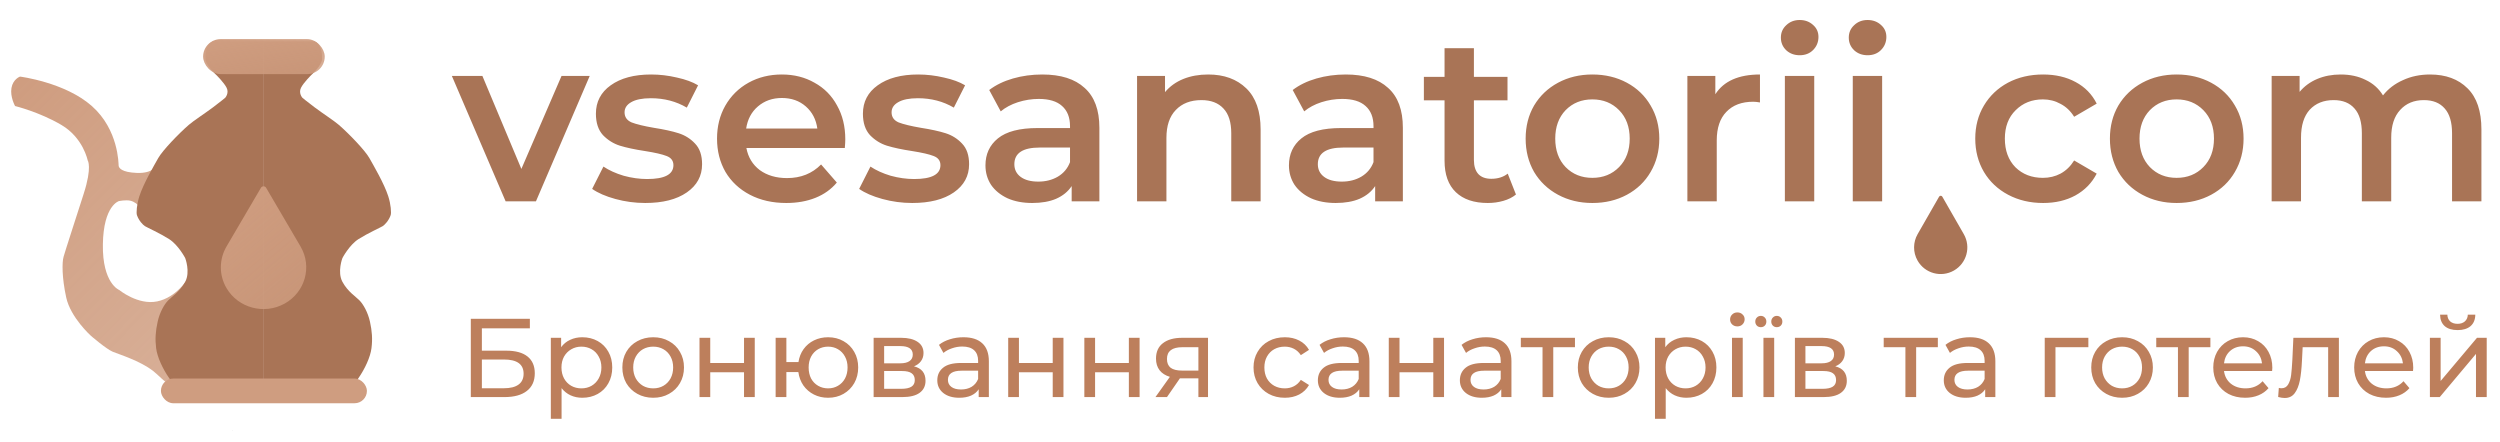 <svg width="447" height="79" viewBox="0 0 447 79" fill="none" xmlns="http://www.w3.org/2000/svg">
<path d="M84.18 57H94.74V58.7H86.16V62.7H90.52C92.187 62.7 93.453 63.047 94.32 63.74C95.187 64.433 95.62 65.433 95.62 66.74C95.62 68.113 95.147 69.167 94.2 69.9C93.267 70.633 91.927 71 90.18 71H84.18V57ZM90.1 69.42C91.247 69.42 92.12 69.2 92.72 68.76C93.32 68.32 93.62 67.673 93.62 66.82C93.62 65.127 92.447 64.28 90.1 64.28H86.16V69.42H90.1ZM104.109 60.3C105.136 60.3 106.056 60.527 106.869 60.98C107.682 61.433 108.316 62.067 108.769 62.88C109.236 63.693 109.469 64.633 109.469 65.7C109.469 66.767 109.236 67.713 108.769 68.54C108.316 69.353 107.682 69.987 106.869 70.44C106.056 70.893 105.136 71.12 104.109 71.12C103.349 71.12 102.649 70.973 102.009 70.68C101.382 70.387 100.849 69.96 100.409 69.4V74.88H98.489V60.4H100.329V62.08C100.756 61.493 101.296 61.053 101.949 60.76C102.602 60.453 103.322 60.3 104.109 60.3ZM103.949 69.44C104.629 69.44 105.236 69.287 105.769 68.98C106.316 68.66 106.742 68.22 107.049 67.66C107.369 67.087 107.529 66.433 107.529 65.7C107.529 64.967 107.369 64.32 107.049 63.76C106.742 63.187 106.316 62.747 105.769 62.44C105.236 62.133 104.629 61.98 103.949 61.98C103.282 61.98 102.676 62.14 102.129 62.46C101.596 62.767 101.169 63.2 100.849 63.76C100.542 64.32 100.389 64.967 100.389 65.7C100.389 66.433 100.542 67.087 100.849 67.66C101.156 68.22 101.582 68.66 102.129 68.98C102.676 69.287 103.282 69.44 103.949 69.44ZM116.798 71.12C115.745 71.12 114.798 70.887 113.958 70.42C113.118 69.953 112.458 69.313 111.978 68.5C111.512 67.673 111.278 66.74 111.278 65.7C111.278 64.66 111.512 63.733 111.978 62.92C112.458 62.093 113.118 61.453 113.958 61C114.798 60.533 115.745 60.3 116.798 60.3C117.852 60.3 118.792 60.533 119.618 61C120.458 61.453 121.112 62.093 121.578 62.92C122.058 63.733 122.298 64.66 122.298 65.7C122.298 66.74 122.058 67.673 121.578 68.5C121.112 69.313 120.458 69.953 119.618 70.42C118.792 70.887 117.852 71.12 116.798 71.12ZM116.798 69.44C117.478 69.44 118.085 69.287 118.618 68.98C119.165 68.66 119.592 68.22 119.898 67.66C120.205 67.087 120.358 66.433 120.358 65.7C120.358 64.967 120.205 64.32 119.898 63.76C119.592 63.187 119.165 62.747 118.618 62.44C118.085 62.133 117.478 61.98 116.798 61.98C116.118 61.98 115.505 62.133 114.958 62.44C114.425 62.747 113.998 63.187 113.678 63.76C113.372 64.32 113.218 64.967 113.218 65.7C113.218 66.433 113.372 67.087 113.678 67.66C113.998 68.22 114.425 68.66 114.958 68.98C115.505 69.287 116.118 69.44 116.798 69.44ZM125.071 60.4H126.991V64.9H133.031V60.4H134.951V71H133.031V66.56H126.991V71H125.071V60.4ZM148.064 60.3C149.091 60.3 150.011 60.533 150.824 61C151.638 61.453 152.278 62.093 152.744 62.92C153.211 63.733 153.444 64.66 153.444 65.7C153.444 66.74 153.211 67.673 152.744 68.5C152.278 69.313 151.638 69.953 150.824 70.42C150.011 70.887 149.091 71.12 148.064 71.12C147.131 71.12 146.284 70.927 145.524 70.54C144.764 70.153 144.138 69.613 143.644 68.92C143.164 68.213 142.864 67.413 142.744 66.52H140.604V71H138.684V60.4H140.604V64.74H142.764C142.898 63.86 143.204 63.087 143.684 62.42C144.178 61.74 144.798 61.22 145.544 60.86C146.304 60.487 147.144 60.3 148.064 60.3ZM148.064 69.44C148.718 69.44 149.304 69.287 149.824 68.98C150.358 68.673 150.778 68.24 151.084 67.68C151.391 67.107 151.544 66.447 151.544 65.7C151.544 64.967 151.391 64.32 151.084 63.76C150.778 63.187 150.358 62.747 149.824 62.44C149.304 62.133 148.718 61.98 148.064 61.98C147.411 61.98 146.818 62.133 146.284 62.44C145.751 62.747 145.331 63.187 145.024 63.76C144.731 64.32 144.584 64.967 144.584 65.7C144.584 66.447 144.731 67.107 145.024 67.68C145.331 68.24 145.751 68.673 146.284 68.98C146.818 69.287 147.411 69.44 148.064 69.44ZM163.424 65.5C164.797 65.847 165.484 66.707 165.484 68.08C165.484 69.013 165.13 69.733 164.424 70.24C163.73 70.747 162.69 71 161.304 71H156.204V60.4H161.124C162.377 60.4 163.357 60.64 164.064 61.12C164.77 61.587 165.124 62.253 165.124 63.12C165.124 63.68 164.97 64.167 164.664 64.58C164.37 64.98 163.957 65.287 163.424 65.5ZM158.084 64.96H160.964C161.697 64.96 162.25 64.827 162.624 64.56C163.01 64.293 163.204 63.907 163.204 63.4C163.204 62.387 162.457 61.88 160.964 61.88H158.084V64.96ZM161.164 69.52C161.964 69.52 162.564 69.393 162.964 69.14C163.364 68.887 163.564 68.493 163.564 67.96C163.564 67.413 163.377 67.007 163.004 66.74C162.644 66.473 162.07 66.34 161.284 66.34H158.084V69.52H161.164ZM172.269 60.3C173.736 60.3 174.856 60.66 175.629 61.38C176.416 62.1 176.809 63.173 176.809 64.6V71H174.989V69.6C174.669 70.093 174.209 70.473 173.609 70.74C173.022 70.993 172.322 71.12 171.509 71.12C170.322 71.12 169.369 70.833 168.649 70.26C167.942 69.687 167.589 68.933 167.589 68C167.589 67.067 167.929 66.32 168.609 65.76C169.289 65.187 170.369 64.9 171.849 64.9H174.889V64.52C174.889 63.693 174.649 63.06 174.169 62.62C173.689 62.18 172.982 61.96 172.049 61.96C171.422 61.96 170.809 62.067 170.209 62.28C169.609 62.48 169.102 62.753 168.689 63.1L167.889 61.66C168.436 61.22 169.089 60.887 169.849 60.66C170.609 60.42 171.416 60.3 172.269 60.3ZM171.829 69.64C172.562 69.64 173.196 69.48 173.729 69.16C174.262 68.827 174.649 68.36 174.889 67.76V66.28H171.929C170.302 66.28 169.489 66.827 169.489 67.92C169.489 68.453 169.696 68.873 170.109 69.18C170.522 69.487 171.096 69.64 171.829 69.64ZM180.266 60.4H182.186V64.9H188.226V60.4H190.146V71H188.226V66.56H182.186V71H180.266V60.4ZM193.88 60.4H195.8V64.9H201.84V60.4H203.76V71H201.84V66.56H195.8V71H193.88V60.4ZM215.993 60.4V71H214.273V67.64H211.193H210.973L208.653 71H206.593L209.173 67.38C208.373 67.14 207.759 66.747 207.333 66.2C206.906 65.64 206.693 64.947 206.693 64.12C206.693 62.907 207.106 61.987 207.933 61.36C208.759 60.72 209.899 60.4 211.353 60.4H215.993ZM208.653 64.18C208.653 64.887 208.873 65.413 209.313 65.76C209.766 66.093 210.439 66.26 211.333 66.26H214.273V62.08H211.413C209.573 62.08 208.653 62.78 208.653 64.18ZM229.73 71.12C228.65 71.12 227.683 70.887 226.83 70.42C225.99 69.953 225.33 69.313 224.85 68.5C224.37 67.673 224.13 66.74 224.13 65.7C224.13 64.66 224.37 63.733 224.85 62.92C225.33 62.093 225.99 61.453 226.83 61C227.683 60.533 228.65 60.3 229.73 60.3C230.69 60.3 231.543 60.493 232.29 60.88C233.05 61.267 233.637 61.827 234.05 62.56L232.59 63.5C232.257 62.993 231.843 62.613 231.35 62.36C230.857 62.107 230.31 61.98 229.71 61.98C229.017 61.98 228.39 62.133 227.83 62.44C227.283 62.747 226.85 63.187 226.53 63.76C226.223 64.32 226.07 64.967 226.07 65.7C226.07 66.447 226.223 67.107 226.53 67.68C226.85 68.24 227.283 68.673 227.83 68.98C228.39 69.287 229.017 69.44 229.71 69.44C230.31 69.44 230.857 69.313 231.35 69.06C231.843 68.807 232.257 68.427 232.59 67.92L234.05 68.84C233.637 69.573 233.05 70.14 232.29 70.54C231.543 70.927 230.69 71.12 229.73 71.12ZM240.316 60.3C241.782 60.3 242.902 60.66 243.676 61.38C244.462 62.1 244.856 63.173 244.856 64.6V71H243.036V69.6C242.716 70.093 242.256 70.473 241.656 70.74C241.069 70.993 240.369 71.12 239.556 71.12C238.369 71.12 237.416 70.833 236.696 70.26C235.989 69.687 235.636 68.933 235.636 68C235.636 67.067 235.976 66.32 236.656 65.76C237.336 65.187 238.416 64.9 239.896 64.9H242.936V64.52C242.936 63.693 242.696 63.06 242.216 62.62C241.736 62.18 241.029 61.96 240.096 61.96C239.469 61.96 238.856 62.067 238.256 62.28C237.656 62.48 237.149 62.753 236.736 63.1L235.936 61.66C236.482 61.22 237.136 60.887 237.896 60.66C238.656 60.42 239.462 60.3 240.316 60.3ZM239.876 69.64C240.609 69.64 241.242 69.48 241.776 69.16C242.309 68.827 242.696 68.36 242.936 67.76V66.28H239.976C238.349 66.28 237.536 66.827 237.536 67.92C237.536 68.453 237.742 68.873 238.156 69.18C238.569 69.487 239.142 69.64 239.876 69.64ZM248.313 60.4H250.233V64.9H256.273V60.4H258.193V71H256.273V66.56H250.233V71H248.313V60.4ZM265.706 60.3C267.173 60.3 268.293 60.66 269.066 61.38C269.853 62.1 270.246 63.173 270.246 64.6V71H268.426V69.6C268.106 70.093 267.646 70.473 267.046 70.74C266.46 70.993 265.76 71.12 264.946 71.12C263.76 71.12 262.806 70.833 262.086 70.26C261.38 69.687 261.026 68.933 261.026 68C261.026 67.067 261.366 66.32 262.046 65.76C262.726 65.187 263.806 64.9 265.286 64.9H268.326V64.52C268.326 63.693 268.086 63.06 267.606 62.62C267.126 62.18 266.42 61.96 265.486 61.96C264.86 61.96 264.246 62.067 263.646 62.28C263.046 62.48 262.54 62.753 262.126 63.1L261.326 61.66C261.873 61.22 262.526 60.887 263.286 60.66C264.046 60.42 264.853 60.3 265.706 60.3ZM265.266 69.64C266 69.64 266.633 69.48 267.166 69.16C267.7 68.827 268.086 68.36 268.326 67.76V66.28H265.366C263.74 66.28 262.926 66.827 262.926 67.92C262.926 68.453 263.133 68.873 263.546 69.18C263.96 69.487 264.533 69.64 265.266 69.64ZM281.604 62.08H277.724V71H275.804V62.08H271.924V60.4H281.604V62.08ZM287.638 71.12C286.585 71.12 285.638 70.887 284.798 70.42C283.958 69.953 283.298 69.313 282.818 68.5C282.352 67.673 282.118 66.74 282.118 65.7C282.118 64.66 282.352 63.733 282.818 62.92C283.298 62.093 283.958 61.453 284.798 61C285.638 60.533 286.585 60.3 287.638 60.3C288.692 60.3 289.632 60.533 290.458 61C291.298 61.453 291.952 62.093 292.418 62.92C292.898 63.733 293.138 64.66 293.138 65.7C293.138 66.74 292.898 67.673 292.418 68.5C291.952 69.313 291.298 69.953 290.458 70.42C289.632 70.887 288.692 71.12 287.638 71.12ZM287.638 69.44C288.318 69.44 288.925 69.287 289.458 68.98C290.005 68.66 290.432 68.22 290.738 67.66C291.045 67.087 291.198 66.433 291.198 65.7C291.198 64.967 291.045 64.32 290.738 63.76C290.432 63.187 290.005 62.747 289.458 62.44C288.925 62.133 288.318 61.98 287.638 61.98C286.958 61.98 286.345 62.133 285.798 62.44C285.265 62.747 284.838 63.187 284.518 63.76C284.212 64.32 284.058 64.967 284.058 65.7C284.058 66.433 284.212 67.087 284.518 67.66C284.838 68.22 285.265 68.66 285.798 68.98C286.345 69.287 286.958 69.44 287.638 69.44ZM301.531 60.3C302.557 60.3 303.477 60.527 304.291 60.98C305.104 61.433 305.737 62.067 306.191 62.88C306.657 63.693 306.891 64.633 306.891 65.7C306.891 66.767 306.657 67.713 306.191 68.54C305.737 69.353 305.104 69.987 304.291 70.44C303.477 70.893 302.557 71.12 301.531 71.12C300.771 71.12 300.071 70.973 299.431 70.68C298.804 70.387 298.271 69.96 297.831 69.4V74.88H295.911V60.4H297.751V62.08C298.177 61.493 298.717 61.053 299.371 60.76C300.024 60.453 300.744 60.3 301.531 60.3ZM301.371 69.44C302.051 69.44 302.657 69.287 303.191 68.98C303.737 68.66 304.164 68.22 304.471 67.66C304.791 67.087 304.951 66.433 304.951 65.7C304.951 64.967 304.791 64.32 304.471 63.76C304.164 63.187 303.737 62.747 303.191 62.44C302.657 62.133 302.051 61.98 301.371 61.98C300.704 61.98 300.097 62.14 299.551 62.46C299.017 62.767 298.591 63.2 298.271 63.76C297.964 64.32 297.811 64.967 297.811 65.7C297.811 66.433 297.964 67.087 298.271 67.66C298.577 68.22 299.004 68.66 299.551 68.98C300.097 69.287 300.704 69.44 301.371 69.44ZM309.68 60.4H311.6V71H309.68V60.4ZM310.64 58.36C310.267 58.36 309.954 58.24 309.7 58C309.46 57.76 309.34 57.467 309.34 57.12C309.34 56.773 309.46 56.48 309.7 56.24C309.954 55.987 310.267 55.86 310.64 55.86C311.014 55.86 311.32 55.98 311.56 56.22C311.814 56.447 311.94 56.733 311.94 57.08C311.94 57.44 311.814 57.747 311.56 58C311.32 58.24 311.014 58.36 310.64 58.36ZM315.304 60.4H317.224V71H315.304V60.4ZM314.844 58.5C314.551 58.5 314.311 58.407 314.124 58.22C313.938 58.02 313.844 57.78 313.844 57.5C313.844 57.207 313.938 56.967 314.124 56.78C314.311 56.58 314.551 56.48 314.844 56.48C315.124 56.48 315.358 56.58 315.544 56.78C315.731 56.967 315.824 57.207 315.824 57.5C315.824 57.793 315.731 58.033 315.544 58.22C315.358 58.407 315.124 58.5 314.844 58.5ZM317.684 58.5C317.404 58.5 317.171 58.407 316.984 58.22C316.798 58.02 316.704 57.78 316.704 57.5C316.704 57.207 316.798 56.967 316.984 56.78C317.171 56.58 317.404 56.48 317.684 56.48C317.978 56.48 318.218 56.58 318.404 56.78C318.591 56.967 318.684 57.207 318.684 57.5C318.684 57.793 318.591 58.033 318.404 58.22C318.218 58.407 317.978 58.5 317.684 58.5ZM328.15 65.5C329.524 65.847 330.21 66.707 330.21 68.08C330.21 69.013 329.857 69.733 329.15 70.24C328.457 70.747 327.417 71 326.03 71H320.93V60.4H325.85C327.104 60.4 328.084 60.64 328.79 61.12C329.497 61.587 329.85 62.253 329.85 63.12C329.85 63.68 329.697 64.167 329.39 64.58C329.097 64.98 328.684 65.287 328.15 65.5ZM322.81 64.96H325.69C326.424 64.96 326.977 64.827 327.35 64.56C327.737 64.293 327.93 63.907 327.93 63.4C327.93 62.387 327.184 61.88 325.69 61.88H322.81V64.96ZM325.89 69.52C326.69 69.52 327.29 69.393 327.69 69.14C328.09 68.887 328.29 68.493 328.29 67.96C328.29 67.413 328.104 67.007 327.73 66.74C327.37 66.473 326.797 66.34 326.01 66.34H322.81V69.52H325.89ZM346.487 62.08H342.607V71H340.687V62.08H336.807V60.4H346.487V62.08ZM352.23 60.3C353.697 60.3 354.817 60.66 355.59 61.38C356.377 62.1 356.77 63.173 356.77 64.6V71H354.95V69.6C354.63 70.093 354.17 70.473 353.57 70.74C352.983 70.993 352.283 71.12 351.47 71.12C350.283 71.12 349.33 70.833 348.61 70.26C347.903 69.687 347.55 68.933 347.55 68C347.55 67.067 347.89 66.32 348.57 65.76C349.25 65.187 350.33 64.9 351.81 64.9H354.85V64.52C354.85 63.693 354.61 63.06 354.13 62.62C353.65 62.18 352.943 61.96 352.01 61.96C351.383 61.96 350.77 62.067 350.17 62.28C349.57 62.48 349.063 62.753 348.65 63.1L347.85 61.66C348.397 61.22 349.05 60.887 349.81 60.66C350.57 60.42 351.377 60.3 352.23 60.3ZM351.79 69.64C352.523 69.64 353.157 69.48 353.69 69.16C354.223 68.827 354.61 68.36 354.85 67.76V66.28H351.89C350.263 66.28 349.45 66.827 349.45 67.92C349.45 68.453 349.657 68.873 350.07 69.18C350.483 69.487 351.057 69.64 351.79 69.64ZM373.398 62.08H367.518V71H365.598V60.4H373.398V62.08ZM379.435 71.12C378.382 71.12 377.435 70.887 376.595 70.42C375.755 69.953 375.095 69.313 374.615 68.5C374.148 67.673 373.915 66.74 373.915 65.7C373.915 64.66 374.148 63.733 374.615 62.92C375.095 62.093 375.755 61.453 376.595 61C377.435 60.533 378.382 60.3 379.435 60.3C380.488 60.3 381.428 60.533 382.255 61C383.095 61.453 383.748 62.093 384.215 62.92C384.695 63.733 384.935 64.66 384.935 65.7C384.935 66.74 384.695 67.673 384.215 68.5C383.748 69.313 383.095 69.953 382.255 70.42C381.428 70.887 380.488 71.12 379.435 71.12ZM379.435 69.44C380.115 69.44 380.722 69.287 381.255 68.98C381.802 68.66 382.228 68.22 382.535 67.66C382.842 67.087 382.995 66.433 382.995 65.7C382.995 64.967 382.842 64.32 382.535 63.76C382.228 63.187 381.802 62.747 381.255 62.44C380.722 62.133 380.115 61.98 379.435 61.98C378.755 61.98 378.142 62.133 377.595 62.44C377.062 62.747 376.635 63.187 376.315 63.76C376.008 64.32 375.855 64.967 375.855 65.7C375.855 66.433 376.008 67.087 376.315 67.66C376.635 68.22 377.062 68.66 377.595 68.98C378.142 69.287 378.755 69.44 379.435 69.44ZM395.217 62.08H391.337V71H389.417V62.08H385.537V60.4H395.217V62.08ZM406.292 65.76C406.292 65.907 406.278 66.1 406.252 66.34H397.652C397.772 67.273 398.178 68.027 398.872 68.6C399.578 69.16 400.452 69.44 401.492 69.44C402.758 69.44 403.778 69.013 404.552 68.16L405.612 69.4C405.132 69.96 404.532 70.387 403.812 70.68C403.105 70.973 402.312 71.12 401.432 71.12C400.312 71.12 399.318 70.893 398.452 70.44C397.585 69.973 396.912 69.327 396.432 68.5C395.965 67.673 395.732 66.74 395.732 65.7C395.732 64.673 395.958 63.747 396.412 62.92C396.878 62.093 397.512 61.453 398.312 61C399.125 60.533 400.038 60.3 401.052 60.3C402.065 60.3 402.965 60.533 403.752 61C404.552 61.453 405.172 62.093 405.612 62.92C406.065 63.747 406.292 64.693 406.292 65.76ZM401.052 61.92C400.132 61.92 399.358 62.2 398.732 62.76C398.118 63.32 397.758 64.053 397.652 64.96H404.452C404.345 64.067 403.978 63.34 403.352 62.78C402.738 62.207 401.972 61.92 401.052 61.92ZM418.194 60.4V71H416.274V62.08H411.714L411.594 64.44C411.528 65.867 411.401 67.06 411.214 68.02C411.028 68.967 410.721 69.727 410.294 70.3C409.868 70.873 409.274 71.16 408.514 71.16C408.168 71.16 407.774 71.1 407.334 70.98L407.454 69.36C407.628 69.4 407.788 69.42 407.934 69.42C408.468 69.42 408.868 69.187 409.134 68.72C409.401 68.253 409.574 67.7 409.654 67.06C409.734 66.42 409.808 65.507 409.874 64.32L410.054 60.4H418.194ZM431.487 65.76C431.487 65.907 431.474 66.1 431.447 66.34H422.847C422.967 67.273 423.374 68.027 424.067 68.6C424.774 69.16 425.647 69.44 426.687 69.44C427.954 69.44 428.974 69.013 429.747 68.16L430.807 69.4C430.327 69.96 429.727 70.387 429.007 70.68C428.3 70.973 427.507 71.12 426.627 71.12C425.507 71.12 424.514 70.893 423.647 70.44C422.78 69.973 422.107 69.327 421.627 68.5C421.16 67.673 420.927 66.74 420.927 65.7C420.927 64.673 421.154 63.747 421.607 62.92C422.074 62.093 422.707 61.453 423.507 61C424.32 60.533 425.234 60.3 426.247 60.3C427.26 60.3 428.16 60.533 428.947 61C429.747 61.453 430.367 62.093 430.807 62.92C431.26 63.747 431.487 64.693 431.487 65.76ZM426.247 61.92C425.327 61.92 424.554 62.2 423.927 62.76C423.314 63.32 422.954 64.053 422.847 64.96H429.647C429.54 64.067 429.174 63.34 428.547 62.78C427.934 62.207 427.167 61.92 426.247 61.92ZM434.465 60.4H436.385V68.12L442.885 60.4H444.625V71H442.705V63.28L436.225 71H434.465V60.4ZM439.425 59.02C438.439 59.02 437.672 58.787 437.125 58.32C436.579 57.84 436.299 57.153 436.285 56.26H437.585C437.599 56.753 437.765 57.153 438.085 57.46C438.419 57.753 438.859 57.9 439.405 57.9C439.952 57.9 440.392 57.753 440.725 57.46C441.059 57.153 441.232 56.753 441.245 56.26H442.585C442.572 57.153 442.285 57.84 441.725 58.32C441.165 58.787 440.399 59.02 439.425 59.02Z" fill="#BD7F5C"/>
<path d="M28.111 53.889C31.543 53.176 33.548 49.88 33.548 49.88L34.075 70.028C34.075 70.028 32.124 69.855 30.558 68.975C29.442 68.349 28.305 67.04 27.33 66.291C24.985 64.49 21.316 63.369 20.16 62.893C19.005 62.417 16.253 60.039 16.253 60.039C16.253 60.039 12.617 56.777 11.836 53.176C11.054 49.574 11.088 46.924 11.36 45.938C11.632 44.953 13.399 39.517 14.962 34.658C16.525 29.799 15.675 28.678 15.675 28.678C15.675 28.678 14.894 24.634 10.953 22.324C7.011 20.014 2.696 18.96 2.696 18.96C2.696 18.96 1.779 17.329 2.05 15.732C2.322 14.135 3.579 13.694 3.579 13.694C3.579 13.694 11.632 14.713 16.423 18.96C21.214 23.207 21.18 29.255 21.214 29.629C21.248 30.003 21.687 30.818 24.509 30.92C27.332 31.022 27.975 29.629 27.975 29.629L24.713 36.697C24.713 36.697 24.102 36.051 23.286 35.881C22.471 35.711 21.282 35.949 21.282 35.949C21.282 35.949 18.495 36.697 18.394 43.696C18.292 50.695 21.316 51.85 21.316 51.85C21.316 51.85 24.68 54.603 28.111 53.889Z" fill="url(#paint0_linear)"/>
<path d="M66.151 57.525C66.524 59.224 66.626 60.617 66.422 62.248C66.219 63.879 65.233 65.951 64.112 67.582C62.991 69.213 60.273 70.028 60.273 70.028H47.157V7.374H56.127C56.127 7.374 56.771 7.514 57.181 8.325C57.478 8.915 57.588 9.412 57.588 10.534C57.588 11.655 55.686 13.388 55.686 13.388C55.686 13.388 54.292 14.747 53.817 15.698C53.341 16.65 54.055 17.465 54.055 17.465C54.055 17.465 54.778 18.084 56.263 19.198C57.737 20.304 59.698 21.562 60.578 22.324C62.345 23.853 65.267 26.877 66.049 28.27C66.83 29.663 68.673 32.792 69.412 35.066C69.901 36.569 69.99 38.071 69.854 38.463C69.514 39.449 68.801 40.196 68.427 40.434C68.053 40.672 65.777 41.691 64.112 42.744C62.447 43.798 61.224 46.142 61.224 46.142C61.224 46.142 60.273 48.623 61.224 50.389C62.175 52.156 63.67 53.074 64.316 53.753C64.962 54.433 65.777 55.826 66.151 57.525Z" fill="#A97456"/>
<path d="M28.187 57.525C27.813 59.224 27.712 60.617 27.915 62.248C28.119 63.879 29.105 65.951 30.226 67.582C31.347 69.213 34.065 70.028 34.065 70.028H47.181V7.374H38.211C38.211 7.374 37.567 7.514 37.157 8.325C36.86 8.915 36.749 9.412 36.749 10.534C36.749 11.655 38.652 13.388 38.652 13.388C38.652 13.388 40.045 14.747 40.521 15.698C40.997 16.65 40.283 17.465 40.283 17.465C40.283 17.465 39.56 18.084 38.075 19.198C36.601 20.304 34.64 21.562 33.76 22.324C31.993 23.853 29.071 26.877 28.289 28.27C27.508 29.663 25.665 32.792 24.925 35.066C24.436 36.569 24.348 38.071 24.484 38.463C24.823 39.449 25.537 40.196 25.911 40.434C26.285 40.672 28.561 41.691 30.226 42.744C31.891 43.798 33.114 46.142 33.114 46.142C33.114 46.142 34.065 48.623 33.114 50.389C32.163 52.156 30.668 53.074 30.022 53.753C29.376 54.433 28.561 55.826 28.187 57.525Z" fill="#A97456"/>
<rect x="36.317" y="7" width="21.746" height="6.252" rx="3.126" fill="url(#paint1_linear)"/>
<rect x="28.773" y="67.684" width="36.832" height="4.417" rx="2.209" fill="url(#paint2_linear)"/>
<rect x="41.55" y="76.994" width="0.068" height="0.068" fill="#C4C4C4"/>
<path d="M46.659 33.572L40.496 44.082C39.2 46.304 39.1 49.129 40.496 51.508C42.593 55.084 47.259 56.321 50.917 54.27C54.575 52.22 55.84 47.658 53.742 44.082L47.579 33.572C47.375 33.225 46.863 33.225 46.659 33.572Z" fill="url(#paint3_linear)"/>
<path d="M105.444 13.572L95.826 36H90.408L80.79 13.572H86.25L93.222 30.204L100.404 13.572H105.444ZM115.368 36.294C113.548 36.294 111.77 36.056 110.034 35.58C108.298 35.104 106.912 34.502 105.876 33.774L107.892 29.784C108.9 30.456 110.104 31.002 111.504 31.422C112.932 31.814 114.332 32.01 115.704 32.01C118.84 32.01 120.408 31.184 120.408 29.532C120.408 28.748 120.002 28.202 119.19 27.894C118.406 27.586 117.132 27.292 115.368 27.012C113.52 26.732 112.008 26.41 110.832 26.046C109.684 25.682 108.676 25.052 107.808 24.156C106.968 23.232 106.548 21.958 106.548 20.334C106.548 18.206 107.43 16.512 109.194 15.252C110.986 13.964 113.394 13.32 116.418 13.32C117.958 13.32 119.498 13.502 121.038 13.866C122.578 14.202 123.838 14.664 124.818 15.252L122.802 19.242C120.898 18.122 118.756 17.562 116.376 17.562C114.836 17.562 113.66 17.8 112.848 18.276C112.064 18.724 111.672 19.326 111.672 20.082C111.672 20.922 112.092 21.524 112.932 21.888C113.8 22.224 115.13 22.546 116.922 22.854C118.714 23.134 120.184 23.456 121.332 23.82C122.48 24.184 123.46 24.8 124.272 25.668C125.112 26.536 125.532 27.768 125.532 29.364C125.532 31.464 124.622 33.144 122.802 34.404C120.982 35.664 118.504 36.294 115.368 36.294ZM151.137 24.912C151.137 25.276 151.109 25.794 151.053 26.466H133.455C133.763 28.118 134.561 29.434 135.849 30.414C137.165 31.366 138.789 31.842 140.721 31.842C143.185 31.842 145.215 31.03 146.811 29.406L149.625 32.64C148.617 33.844 147.343 34.754 145.803 35.37C144.263 35.986 142.527 36.294 140.595 36.294C138.131 36.294 135.961 35.804 134.085 34.824C132.209 33.844 130.753 32.486 129.717 30.75C128.709 28.986 128.205 26.998 128.205 24.786C128.205 22.602 128.695 20.642 129.675 18.906C130.683 17.142 132.069 15.77 133.833 14.79C135.597 13.81 137.585 13.32 139.797 13.32C141.981 13.32 143.927 13.81 145.635 14.79C147.371 15.742 148.715 17.1 149.667 18.864C150.647 20.6 151.137 22.616 151.137 24.912ZM139.797 17.52C138.117 17.52 136.689 18.024 135.513 19.032C134.365 20.012 133.665 21.328 133.413 22.98H146.139C145.915 21.356 145.229 20.04 144.081 19.032C142.933 18.024 141.505 17.52 139.797 17.52ZM163.11 36.294C161.29 36.294 159.512 36.056 157.776 35.58C156.04 35.104 154.654 34.502 153.618 33.774L155.634 29.784C156.642 30.456 157.846 31.002 159.246 31.422C160.674 31.814 162.074 32.01 163.446 32.01C166.582 32.01 168.15 31.184 168.15 29.532C168.15 28.748 167.744 28.202 166.932 27.894C166.148 27.586 164.874 27.292 163.11 27.012C161.262 26.732 159.75 26.41 158.574 26.046C157.426 25.682 156.418 25.052 155.55 24.156C154.71 23.232 154.29 21.958 154.29 20.334C154.29 18.206 155.172 16.512 156.936 15.252C158.728 13.964 161.136 13.32 164.16 13.32C165.7 13.32 167.24 13.502 168.78 13.866C170.32 14.202 171.58 14.664 172.56 15.252L170.544 19.242C168.64 18.122 166.498 17.562 164.118 17.562C162.578 17.562 161.402 17.8 160.59 18.276C159.806 18.724 159.414 19.326 159.414 20.082C159.414 20.922 159.834 21.524 160.674 21.888C161.542 22.224 162.872 22.546 164.664 22.854C166.456 23.134 167.926 23.456 169.074 23.82C170.222 24.184 171.202 24.8 172.014 25.668C172.854 26.536 173.274 27.768 173.274 29.364C173.274 31.464 172.364 33.144 170.544 34.404C168.724 35.664 166.246 36.294 163.11 36.294ZM186.364 13.32C189.668 13.32 192.188 14.118 193.924 15.714C195.688 17.282 196.57 19.662 196.57 22.854V36H191.614V33.27C190.97 34.25 190.046 35.006 188.842 35.538C187.666 36.042 186.238 36.294 184.558 36.294C182.878 36.294 181.408 36.014 180.148 35.454C178.888 34.866 177.908 34.068 177.208 33.06C176.536 32.024 176.2 30.862 176.2 29.574C176.2 27.558 176.942 25.948 178.426 24.744C179.938 23.512 182.304 22.896 185.524 22.896H191.32V22.56C191.32 20.992 190.844 19.788 189.892 18.948C188.968 18.108 187.582 17.688 185.734 17.688C184.474 17.688 183.228 17.884 181.996 18.276C180.792 18.668 179.77 19.214 178.93 19.914L176.872 16.092C178.048 15.196 179.462 14.51 181.114 14.034C182.766 13.558 184.516 13.32 186.364 13.32ZM185.65 32.472C186.966 32.472 188.128 32.178 189.136 31.59C190.172 30.974 190.9 30.106 191.32 28.986V26.382H185.902C182.878 26.382 181.366 27.376 181.366 29.364C181.366 30.316 181.744 31.072 182.5 31.632C183.256 32.192 184.306 32.472 185.65 32.472ZM216.033 13.32C218.861 13.32 221.129 14.146 222.837 15.798C224.545 17.45 225.399 19.9 225.399 23.148V36H220.149V23.82C220.149 21.86 219.687 20.39 218.763 19.41C217.839 18.402 216.523 17.898 214.815 17.898C212.883 17.898 211.357 18.486 210.237 19.662C209.117 20.81 208.557 22.476 208.557 24.66V36H203.307V13.572H208.305V16.47C209.173 15.434 210.265 14.65 211.581 14.118C212.897 13.586 214.381 13.32 216.033 13.32ZM240.627 13.32C243.931 13.32 246.451 14.118 248.187 15.714C249.951 17.282 250.833 19.662 250.833 22.854V36H245.877V33.27C245.233 34.25 244.309 35.006 243.105 35.538C241.929 36.042 240.501 36.294 238.821 36.294C237.141 36.294 235.671 36.014 234.411 35.454C233.151 34.866 232.171 34.068 231.471 33.06C230.799 32.024 230.463 30.862 230.463 29.574C230.463 27.558 231.205 25.948 232.689 24.744C234.201 23.512 236.567 22.896 239.787 22.896H245.583V22.56C245.583 20.992 245.107 19.788 244.155 18.948C243.231 18.108 241.845 17.688 239.997 17.688C238.737 17.688 237.491 17.884 236.259 18.276C235.055 18.668 234.033 19.214 233.193 19.914L231.135 16.092C232.311 15.196 233.725 14.51 235.377 14.034C237.029 13.558 238.779 13.32 240.627 13.32ZM239.913 32.472C241.229 32.472 242.391 32.178 243.399 31.59C244.435 30.974 245.163 30.106 245.583 28.986V26.382H240.165C237.141 26.382 235.629 27.376 235.629 29.364C235.629 30.316 236.007 31.072 236.763 31.632C237.519 32.192 238.569 32.472 239.913 32.472ZM271.053 34.782C270.437 35.286 269.681 35.664 268.785 35.916C267.917 36.168 266.993 36.294 266.013 36.294C263.549 36.294 261.645 35.65 260.301 34.362C258.957 33.074 258.285 31.198 258.285 28.734V17.94H254.589V13.74H258.285V8.616H263.535V13.74H269.541V17.94H263.535V28.608C263.535 29.7 263.801 30.54 264.333 31.128C264.865 31.688 265.635 31.968 266.643 31.968C267.819 31.968 268.799 31.66 269.583 31.044L271.053 34.782ZM284.713 36.294C282.445 36.294 280.401 35.804 278.581 34.824C276.761 33.844 275.333 32.486 274.297 30.75C273.289 28.986 272.785 26.998 272.785 24.786C272.785 22.574 273.289 20.6 274.297 18.864C275.333 17.128 276.761 15.77 278.581 14.79C280.401 13.81 282.445 13.32 284.713 13.32C287.009 13.32 289.067 13.81 290.887 14.79C292.707 15.77 294.121 17.128 295.129 18.864C296.165 20.6 296.683 22.574 296.683 24.786C296.683 26.998 296.165 28.986 295.129 30.75C294.121 32.486 292.707 33.844 290.887 34.824C289.067 35.804 287.009 36.294 284.713 36.294ZM284.713 31.8C286.645 31.8 288.241 31.156 289.501 29.868C290.761 28.58 291.391 26.886 291.391 24.786C291.391 22.686 290.761 20.992 289.501 19.704C288.241 18.416 286.645 17.772 284.713 17.772C282.781 17.772 281.185 18.416 279.925 19.704C278.693 20.992 278.077 22.686 278.077 24.786C278.077 26.886 278.693 28.58 279.925 29.868C281.185 31.156 282.781 31.8 284.713 31.8ZM306.702 16.848C308.214 14.496 310.874 13.32 314.682 13.32V18.318C314.234 18.234 313.828 18.192 313.464 18.192C311.42 18.192 309.824 18.794 308.676 19.998C307.528 21.174 306.954 22.882 306.954 25.122V36H301.704V13.572H306.702V16.848ZM319.135 13.572H324.385V36H319.135V13.572ZM321.781 9.876C320.829 9.876 320.031 9.582 319.387 8.994C318.743 8.378 318.421 7.622 318.421 6.726C318.421 5.83 318.743 5.088 319.387 4.5C320.031 3.884 320.829 3.576 321.781 3.576C322.733 3.576 323.531 3.87 324.175 4.458C324.819 5.018 325.141 5.732 325.141 6.6C325.141 7.524 324.819 8.308 324.175 8.952C323.559 9.568 322.761 9.876 321.781 9.876ZM331.276 13.572H336.526V36H331.276V13.572ZM333.922 9.876C332.97 9.876 332.172 9.582 331.528 8.994C330.884 8.378 330.562 7.622 330.562 6.726C330.562 5.83 330.884 5.088 331.528 4.5C332.172 3.884 332.97 3.576 333.922 3.576C334.874 3.576 335.672 3.87 336.316 4.458C336.96 5.018 337.282 5.732 337.282 6.6C337.282 7.524 336.96 8.308 336.316 8.952C335.7 9.568 334.902 9.876 333.922 9.876ZM365.314 36.294C362.99 36.294 360.904 35.804 359.056 34.824C357.208 33.844 355.766 32.486 354.73 30.75C353.694 28.986 353.176 26.998 353.176 24.786C353.176 22.574 353.694 20.6 354.73 18.864C355.766 17.128 357.194 15.77 359.014 14.79C360.862 13.81 362.962 13.32 365.314 13.32C367.526 13.32 369.458 13.768 371.11 14.664C372.79 15.56 374.05 16.848 374.89 18.528L370.858 20.88C370.214 19.844 369.402 19.074 368.422 18.57C367.47 18.038 366.42 17.772 365.272 17.772C363.312 17.772 361.688 18.416 360.4 19.704C359.112 20.964 358.468 22.658 358.468 24.786C358.468 26.914 359.098 28.622 360.358 29.91C361.646 31.17 363.284 31.8 365.272 31.8C366.42 31.8 367.47 31.548 368.422 31.044C369.402 30.512 370.214 29.728 370.858 28.692L374.89 31.044C374.022 32.724 372.748 34.026 371.068 34.95C369.416 35.846 367.498 36.294 365.314 36.294ZM389.18 36.294C386.912 36.294 384.868 35.804 383.048 34.824C381.228 33.844 379.8 32.486 378.764 30.75C377.756 28.986 377.252 26.998 377.252 24.786C377.252 22.574 377.756 20.6 378.764 18.864C379.8 17.128 381.228 15.77 383.048 14.79C384.868 13.81 386.912 13.32 389.18 13.32C391.476 13.32 393.534 13.81 395.354 14.79C397.174 15.77 398.588 17.128 399.596 18.864C400.632 20.6 401.15 22.574 401.15 24.786C401.15 26.998 400.632 28.986 399.596 30.75C398.588 32.486 397.174 33.844 395.354 34.824C393.534 35.804 391.476 36.294 389.18 36.294ZM389.18 31.8C391.112 31.8 392.708 31.156 393.968 29.868C395.228 28.58 395.858 26.886 395.858 24.786C395.858 22.686 395.228 20.992 393.968 19.704C392.708 18.416 391.112 17.772 389.18 17.772C387.248 17.772 385.652 18.416 384.392 19.704C383.16 20.992 382.544 22.686 382.544 24.786C382.544 26.886 383.16 28.58 384.392 29.868C385.652 31.156 387.248 31.8 389.18 31.8ZM434.479 13.32C437.307 13.32 439.547 14.146 441.199 15.798C442.851 17.422 443.677 19.872 443.677 23.148V36H438.427V23.82C438.427 21.86 437.993 20.39 437.125 19.41C436.257 18.402 435.011 17.898 433.387 17.898C431.623 17.898 430.209 18.486 429.145 19.662C428.081 20.81 427.549 22.462 427.549 24.618V36H422.299V23.82C422.299 21.86 421.865 20.39 420.997 19.41C420.129 18.402 418.883 17.898 417.259 17.898C415.467 17.898 414.039 18.472 412.975 19.62C411.939 20.768 411.421 22.434 411.421 24.618V36H406.171V13.572H411.169V16.428C412.009 15.42 413.059 14.65 414.319 14.118C415.579 13.586 416.979 13.32 418.519 13.32C420.199 13.32 421.683 13.642 422.971 14.286C424.287 14.902 425.323 15.826 426.079 17.058C427.003 15.882 428.193 14.972 429.649 14.328C431.105 13.656 432.715 13.32 434.479 13.32Z" fill="#A97456"/>
<path d="M346.711 35.166L342.868 41.87C342.06 43.287 341.998 45.089 342.868 46.606C344.176 48.888 347.085 49.676 349.366 48.368C351.648 47.06 352.437 44.151 351.129 41.87L347.285 35.166C347.158 34.945 346.838 34.945 346.711 35.166Z" fill="#A97456"/>
<defs>
<linearGradient id="paint0_linear" x1="2.293" y1="16.398" x2="48.085" y2="61.334" gradientUnits="userSpaceOnUse">
<stop stop-color="#CF9D80"/>
<stop offset="1" stop-color="#CF9D80" stop-opacity="0.8"/>
</linearGradient>
<linearGradient id="paint1_linear" x1="36.516" y1="7.3" x2="38.166" y2="17.19" gradientUnits="userSpaceOnUse">
<stop stop-color="#CF9D80"/>
<stop offset="1" stop-color="#CF9D80" stop-opacity="0.8"/>
</linearGradient>
<linearGradient id="paint2_linear" x1="29.11" y1="67.896" x2="29.608" y2="75.043" gradientUnits="userSpaceOnUse">
<stop stop-color="#CF9D80"/>
<stop offset="1" stop-color="#CF9D80"/>
</linearGradient>
<linearGradient id="paint3_linear" x1="39.626" y1="34.365" x2="57.181" y2="55.413" gradientUnits="userSpaceOnUse">
<stop stop-color="#CF9D80"/>
<stop offset="1" stop-color="#CF9D80" stop-opacity="0.8"/>
</linearGradient>
</defs>
</svg>
